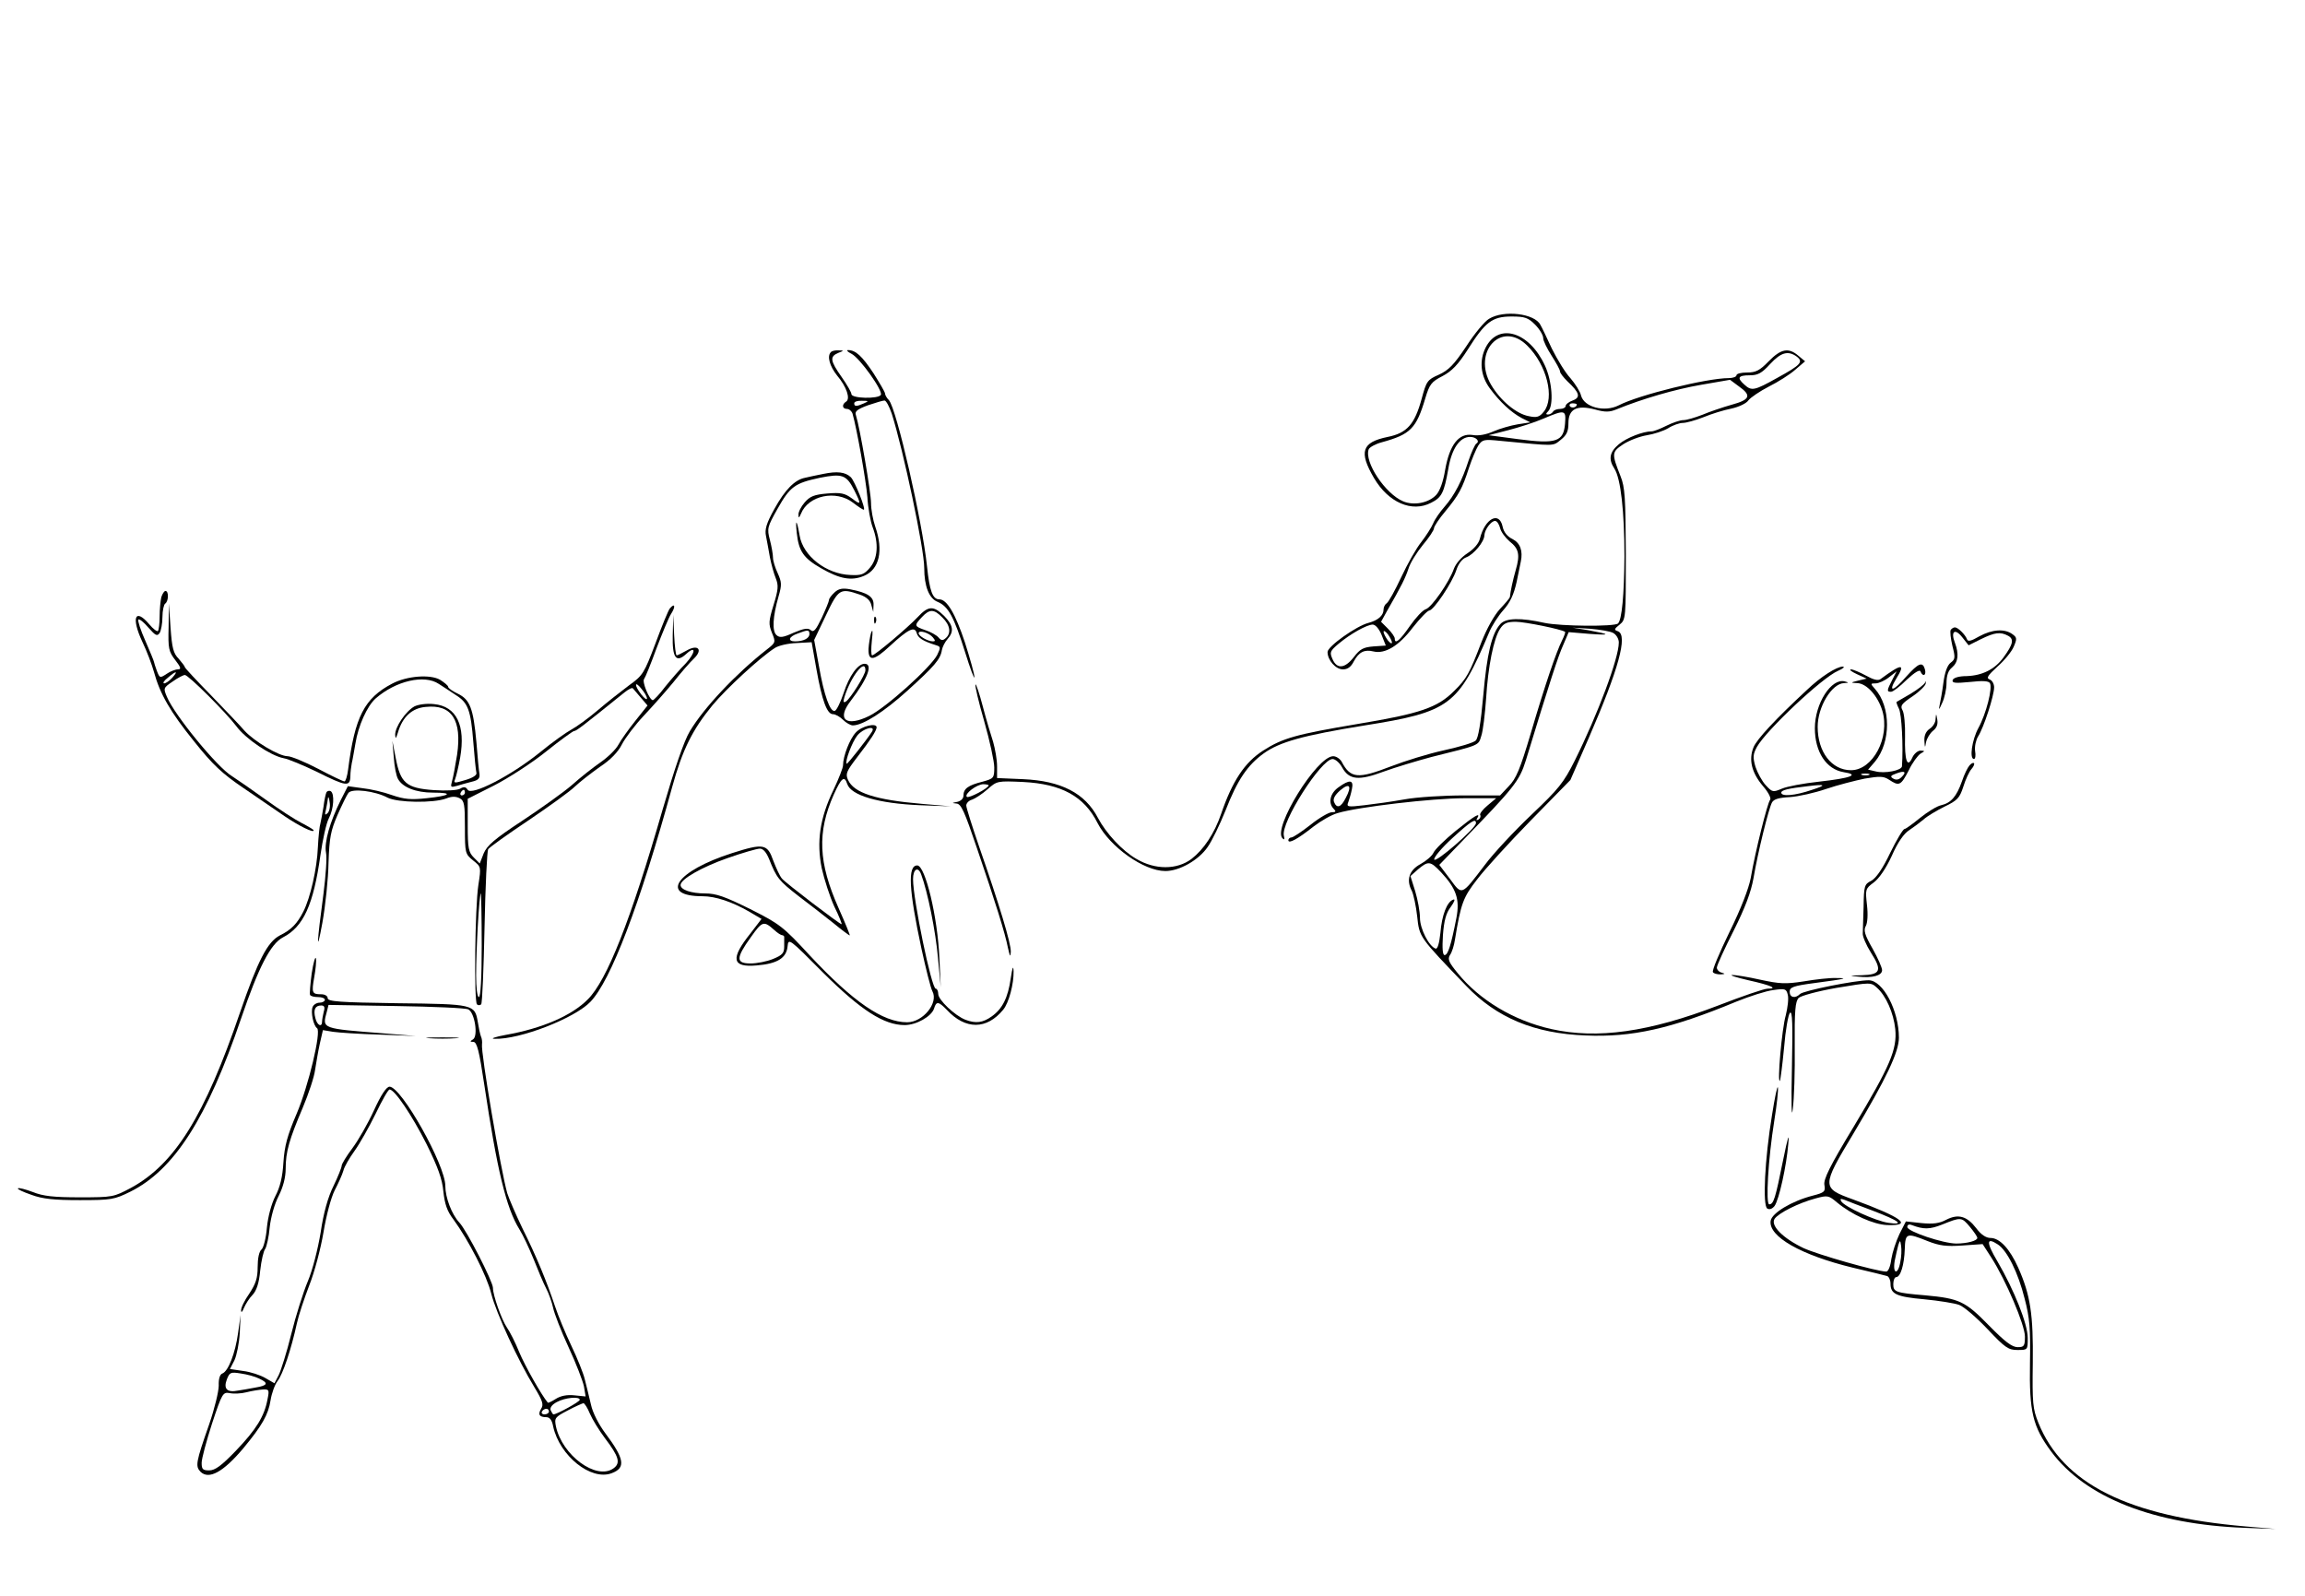 <?xml version="1.0" standalone="no"?>
<!DOCTYPE svg PUBLIC "-//W3C//DTD SVG 20010904//EN"
 "http://www.w3.org/TR/2001/REC-SVG-20010904/DTD/svg10.dtd">
<svg version="1.0" xmlns="http://www.w3.org/2000/svg"
 width="823pt" height="570pt" viewBox="0 0 823 570"
 preserveAspectRatio="xMidYMid meet">

<g transform="translate(0,570) scale(0.1,-0.1)"
fill="#000000" stroke="none">
<path d="M5317 4562 c-16 -9 -53 -54 -82 -99 -44 -66 -63 -85 -98 -101 -41
-18 -44 -23 -61 -86 -25 -91 -52 -122 -121 -136 -93 -19 -104 -53 -49 -147 51
-87 135 -124 204 -88 38 19 46 36 61 120 12 73 41 115 78 115 22 0 36 -16 22
-24 -5 -4 -17 -30 -27 -59 -23 -72 -51 -126 -86 -166 -16 -18 -35 -45 -41 -60
-6 -14 -25 -44 -42 -66 -18 -22 -50 -79 -72 -126 -22 -47 -45 -89 -52 -93 -6
-4 -11 -14 -11 -22 0 -22 -20 -39 -54 -48 -43 -11 -146 -84 -146 -104 0 -29
29 -62 55 -62 17 0 29 9 39 29 18 33 38 43 70 35 41 -10 91 20 140 85 26 33
53 61 59 61 16 1 82 99 97 145 7 22 21 40 35 45 27 10 65 56 65 79 1 20 24 51
38 51 7 0 14 -11 18 -25 3 -14 19 -35 34 -48 33 -26 38 -47 22 -102 -10 -35
-19 -76 -21 -97 -1 -4 -17 -23 -36 -43 -20 -22 -47 -70 -66 -119 -42 -110 -53
-130 -96 -172 -60 -61 -123 -82 -346 -119 -219 -37 -267 -50 -337 -95 -66 -42
-110 -109 -150 -226 -24 -70 -62 -127 -106 -161 -52 -39 -130 -39 -196 0 -51
29 -109 92 -138 147 -46 88 -131 132 -267 138 l-93 4 0 42 c0 24 -7 62 -14 87
-8 24 -25 81 -37 127 -12 46 -24 81 -26 78 -3 -2 11 -62 31 -131 20 -70 36
-144 36 -165 0 -38 -2 -40 -42 -51 -52 -13 -68 -25 -68 -50 0 -10 -9 -19 -22
-22 -20 -4 -21 -4 -3 -6 17 -1 29 -29 73 -159 66 -193 101 -305 111 -357 7
-31 9 -34 10 -13 1 29 -41 168 -113 375 -25 73 -46 139 -46 147 0 8 9 18 21
21 11 4 36 20 55 37 34 30 35 30 127 26 137 -7 218 -51 266 -147 44 -85 165
-171 242 -171 50 0 119 39 151 86 15 21 44 81 64 131 42 108 78 161 136 203
57 41 139 64 361 100 303 48 334 71 443 330 10 25 34 62 52 82 24 27 37 55 47
100 7 35 14 68 15 73 8 38 -2 66 -29 80 -19 9 -32 25 -36 45 -12 56 -63 29
-81 -43 -4 -17 -21 -37 -44 -52 -22 -14 -42 -37 -49 -56 -17 -48 -79 -137
-100 -144 -11 -3 -36 -30 -57 -60 -36 -52 -54 -67 -54 -45 0 6 -11 22 -25 36
l-24 24 21 38 c52 90 66 119 77 152 6 20 29 57 51 84 22 26 40 53 40 60 0 6
18 34 41 61 47 57 60 80 84 155 10 30 25 66 33 79 15 22 20 23 79 17 199 -19
186 -20 216 4 21 17 27 30 27 59 0 51 30 66 95 49 36 -10 52 -10 78 1 91 37
207 71 300 87 l104 18 31 -23 c47 -33 41 -48 -25 -66 -32 -9 -79 -25 -105 -36
-26 -10 -56 -19 -68 -19 -11 0 -38 -9 -60 -20 -22 -11 -45 -20 -52 -20 -32 0
-90 -23 -118 -46 -33 -28 -38 -53 -16 -87 23 -35 36 -154 36 -314 -1 -136 -9
-226 -23 -239 -12 -12 -205 -10 -262 2 -85 19 -138 18 -158 -4 -31 -34 -48
-107 -61 -255 -9 -100 -18 -153 -27 -161 -8 -8 -59 -23 -114 -35 -55 -12 -139
-38 -188 -57 -119 -46 -145 -44 -177 17 -6 10 -19 19 -30 19 -58 0 -217 -257
-181 -293 7 -7 8 -4 5 9 -12 46 133 274 174 274 9 0 25 -13 34 -30 25 -45 60
-48 148 -15 41 15 118 38 170 52 176 44 168 40 179 76 6 17 13 77 17 132 7
116 27 215 50 250 13 20 25 25 56 25 32 0 165 -27 176 -36 2 -1 -3 -15 -11
-31 -20 -40 -59 -153 -112 -333 -37 -125 -52 -161 -78 -187 l-31 -33 -130 0
c-72 0 -167 -6 -211 -14 -44 -8 -109 -17 -144 -21 -60 -7 -64 -6 -57 11 4 11
10 31 13 47 7 33 -8 35 -48 6 -30 -21 -38 -56 -17 -77 9 -9 8 -12 -7 -12 -10
0 -45 -20 -76 -45 -32 -25 -62 -45 -68 -45 -6 0 -11 -5 -11 -10 0 -14 33 4 90
49 26 20 64 42 86 48 73 22 339 53 452 53 l114 0 -31 -26 c-17 -14 -29 -30
-26 -34 3 -5 0 -12 -6 -16 -8 -4 -9 -3 -5 4 15 24 -9 10 -77 -45 -38 -31 -74
-66 -79 -78 -5 -11 -26 -29 -46 -40 -41 -22 -52 -57 -31 -96 6 -13 15 -54 19
-91 8 -75 7 -73 175 -248 109 -114 243 -170 426 -177 166 -7 303 23 539 121
47 19 106 38 131 41 42 6 47 5 52 -16 4 -13 0 -46 -7 -74 -14 -48 -31 -243
-21 -234 2 3 9 56 15 119 5 62 15 118 21 124 9 8 10 -42 7 -199 -3 -127 -1
-184 3 -145 5 36 8 136 7 223 -1 129 2 161 14 174 9 8 67 24 136 36 120 20
122 20 143 1 33 -29 60 -91 66 -148 7 -73 -18 -131 -148 -348 -86 -142 -109
-189 -105 -209 4 -23 1 -27 -42 -38 -74 -19 -146 -62 -150 -90 -8 -56 108
-122 293 -167 61 -14 116 -28 123 -30 6 -2 12 -14 12 -27 0 -37 20 -47 121
-56 52 -5 108 -14 124 -20 17 -6 62 -45 101 -86 63 -67 75 -75 107 -75 37 0
37 0 37 43 0 50 -49 172 -108 273 -41 69 -40 88 1 61 33 -21 73 -101 96 -194
18 -68 21 -107 19 -230 -3 -174 10 -227 76 -316 122 -164 367 -260 691 -272
l110 -4 -107 9 c-419 36 -652 152 -740 370 -20 50 -22 70 -20 214 2 172 -8
241 -52 340 -30 67 -66 106 -99 106 -16 0 -34 12 -51 35 -33 43 -64 52 -107
30 -24 -13 -47 -16 -88 -12 l-56 6 -23 -45 c-12 -25 -25 -65 -29 -89 -3 -26
-11 -45 -18 -45 -34 0 -247 61 -296 84 -73 35 -118 80 -103 104 14 21 86 57
146 73 44 12 47 11 78 -15 52 -43 129 -78 178 -80 94 -3 54 27 -123 92 -111
40 -111 46 1 232 119 199 164 294 164 345 0 97 -57 205 -108 205 -48 0 -233
-37 -245 -49 -17 -17 -37 -13 -37 8 0 16 12 21 88 31 113 15 125 18 77 18 -22
1 -74 -5 -115 -12 -65 -10 -85 -9 -155 6 -44 10 -89 17 -100 17 -11 -1 15 -9
58 -19 81 -18 107 -30 68 -30 -12 0 -91 -27 -176 -60 -247 -95 -432 -121 -597
-84 -133 30 -255 103 -333 199 -32 39 -37 50 -28 65 7 9 15 35 18 56 21 128
29 150 79 214 27 36 113 130 191 210 l142 145 66 151 c106 244 140 366 104
380 -15 5 -14 8 6 24 22 18 22 22 22 252 -1 200 -3 239 -19 278 -32 81 -32 86
10 114 22 14 59 28 84 32 25 4 59 15 76 25 17 11 41 19 52 19 12 0 45 9 73 20
29 12 74 26 100 31 28 6 55 19 62 30 8 10 40 32 73 49 32 16 75 43 94 60 l35
30 -24 20 c-35 30 -62 25 -106 -20 -32 -33 -46 -40 -77 -40 -21 0 -38 -4 -38
-10 0 -5 -12 -10 -28 -10 -77 0 -321 -60 -392 -97 -51 -26 -124 -7 -135 35 -3
14 -21 42 -38 62 -18 19 -47 67 -66 105 -18 39 -36 77 -41 85 -20 41 -131 54
-183 22z m164 -21 c16 -16 29 -38 29 -48 0 -10 14 -38 30 -63 16 -25 30 -50
30 -56 0 -6 12 -21 26 -35 44 -41 49 -58 19 -69 -14 -5 -25 -14 -25 -20 0 -5
-9 -10 -19 -10 -11 0 -23 -4 -26 -10 -3 -5 -11 -10 -18 -10 -8 0 -8 3 1 12 20
20 14 108 -12 163 -55 120 -165 154 -211 65 -24 -47 -19 -101 14 -146 36 -49
77 -87 115 -107 l30 -15 -45 -7 c-24 -4 -63 -15 -86 -25 -27 -12 -55 -17 -76
-13 -48 7 -81 -34 -97 -124 -7 -43 -19 -76 -32 -90 -27 -29 -80 -39 -118 -23
-64 27 -140 141 -123 186 3 7 24 19 47 25 102 28 123 49 155 157 15 50 22 59
61 79 34 18 56 41 90 94 63 100 88 119 157 119 47 0 59 -4 84 -29z m-28 -75
c70 -69 99 -187 59 -236 -15 -19 -25 -22 -53 -16 -45 8 -102 56 -135 112 -69
117 37 232 129 140z m962 -39 c25 -19 15 -30 -69 -76 -82 -46 -92 -48 -118
-24 -27 24 -22 33 19 33 29 0 43 7 73 40 39 42 64 49 95 27z m-785 -171 c0
-11 -19 -15 -25 -6 -3 5 1 10 9 10 9 0 16 -2 16 -4z m-42 -68 c-5 -65 -31 -74
-167 -56 l-106 14 70 18 c39 10 95 28 125 41 78 33 82 32 78 -17z m-655 -755
l15 -38 -44 -3 c-36 -3 -48 -9 -70 -38 -32 -41 -60 -44 -76 -8 -11 25 -10 29
22 56 42 35 99 67 121 68 10 0 23 -15 32 -37z m827 7 c11 -6 20 -21 20 -34 0
-56 -75 -256 -157 -421 -40 -80 -58 -102 -155 -194 -60 -57 -136 -138 -167
-180 -84 -110 -80 -109 -124 -49 l-38 50 79 82 c188 194 207 217 230 291 87
285 115 371 133 411 l20 47 72 -6 c80 -6 79 -2 -3 13 l-55 9 63 -4 c35 -3 72
-9 82 -15z m-790 -34 c0 -6 -7 -2 -15 8 -8 11 -15 25 -15 30 0 6 7 2 15 -8 8
-11 15 -25 15 -30z m-1440 -510 c0 -10 -72 -48 -78 -41 -10 10 36 45 59 45 10
0 19 -2 19 -4z m1275 -45 c-17 -34 -32 -39 -42 -14 -4 11 3 24 22 41 34 29 43
16 20 -27z m465 -90 c0 -18 -144 -143 -149 -130 -2 8 27 42 64 76 67 61 85 73
85 54z m-125 -175 c55 -59 68 -97 55 -164 -19 -97 -30 -132 -42 -132 -7 0 -9
23 -6 71 4 52 11 79 28 101 13 18 17 29 9 26 -22 -7 -41 -55 -46 -119 -4 -37
-10 -58 -17 -56 -24 8 -56 71 -56 110 0 22 -8 65 -17 95 l-17 54 27 24 c37 31
44 30 82 -10z m1540 -1208 c97 -37 118 -53 57 -44 -46 7 -156 57 -168 77 -5 9
-2 10 12 5 10 -4 55 -22 99 -38z m349 -59 c14 -17 26 -34 26 -39 0 -10 -36
-20 -75 -20 -46 0 -175 43 -175 59 0 8 6 11 16 7 42 -16 64 -16 109 2 67 27
69 27 99 -9z m-152 -50 c43 -17 67 -20 125 -16 l72 5 31 -48 c52 -81 120 -241
120 -282 0 -34 -3 -38 -26 -38 -20 0 -46 20 -103 78 -84 86 -106 96 -226 107
-107 9 -115 12 -115 40 0 14 5 25 10 25 16 0 29 44 31 100 2 58 6 59 81 29z
m-97 -75 c-8 -47 -28 -44 -20 4 4 20 10 46 13 57 6 18 7 18 10 -4 2 -13 1 -39
-3 -57z"/>
<path d="M2967 4443 c-15 -14 -5 -50 22 -84 34 -40 48 -83 32 -93 -16 -10 -14
-26 3 -26 8 0 17 -8 20 -17 15 -52 48 -237 53 -298 2 -38 11 -87 19 -108 22
-58 18 -111 -10 -144 -20 -24 -31 -28 -69 -26 -87 3 -170 68 -182 141 -10 58
-16 62 -10 8 7 -64 24 -89 87 -125 66 -38 108 -46 153 -27 55 23 70 90 40 176
-8 23 -15 61 -15 84 0 37 -40 270 -54 314 -5 13 5 21 43 35 27 9 53 17 59 17
6 0 17 -21 26 -47 41 -129 116 -482 116 -551 0 -65 17 -109 48 -121 38 -16 58
-53 98 -180 18 -58 33 -98 33 -89 1 9 -15 65 -34 125 -34 102 -64 153 -91 153
-24 0 -35 30 -44 117 -17 163 -109 564 -136 594 -8 8 -14 19 -14 24 0 5 -19
37 -41 72 -41 62 -64 83 -91 83 -7 0 -2 -6 12 -13 30 -15 114 -133 105 -147
-9 -15 -105 -13 -105 3 0 6 -16 34 -35 61 -41 58 -43 73 -12 86 21 8 21 9 1 9
-11 1 -24 -2 -27 -6z m118 -183 c-27 -12 -35 -12 -35 0 0 6 12 10 28 9 24 0
25 -1 7 -9z"/>
<path d="M2940 4008 c-25 -5 -54 -11 -66 -14 -36 -7 -71 -42 -109 -111 -29
-52 -35 -74 -30 -97 3 -17 10 -51 14 -76 5 -25 14 -58 21 -75 10 -25 9 -40 -8
-95 -18 -59 -18 -68 -6 -99 14 -34 14 -35 -18 -60 -110 -86 -225 -208 -275
-292 -21 -35 -54 -132 -97 -279 -115 -399 -199 -610 -267 -678 -57 -58 -163
-104 -293 -127 -39 -7 -57 -14 -40 -14 90 -3 285 73 342 132 73 76 176 345
292 767 37 134 72 204 144 292 49 59 169 170 222 204 13 9 48 17 78 18 l54 3
17 -96 c20 -113 38 -161 59 -161 9 0 25 -9 36 -20 11 -11 27 -20 35 -20 36 0
111 48 195 124 96 87 118 112 123 145 2 11 11 29 20 39 24 27 21 49 -12 83
-38 37 -56 37 -95 -5 -36 -38 -152 -136 -162 -136 -4 0 -4 24 -1 53 4 34 3 43
-3 27 -4 -14 -8 -40 -9 -57 -1 -46 19 -43 77 11 65 60 88 71 95 46 5 -18 22
-29 70 -44 16 -5 16 -8 3 -35 -24 -45 -183 -188 -242 -217 -83 -41 -118 -13
-67 53 62 81 81 133 50 133 -24 0 -55 -43 -75 -105 -11 -33 -25 -61 -31 -63
-17 -6 -39 56 -57 160 l-17 93 42 88 c45 95 51 98 121 74 23 -8 37 -20 41 -37
l7 -25 1 26 c1 28 -21 43 -84 55 -27 5 -41 2 -55 -11 -11 -10 -20 -22 -20 -27
0 -5 -12 -34 -26 -64 -21 -44 -29 -53 -39 -44 -10 9 -25 6 -61 -9 -37 -17 -50
-19 -61 -9 -17 14 -14 66 7 139 12 41 11 51 -3 82 -9 19 -17 44 -17 56 0 11
-5 40 -11 63 -11 41 -9 47 27 111 45 80 62 92 151 111 80 16 95 11 123 -44 26
-52 25 -55 -9 -29 -25 18 -39 21 -87 17 -47 -4 -62 -10 -81 -32 -13 -15 -23
-35 -22 -44 0 -13 2 -12 9 4 26 65 125 86 186 39 18 -14 35 -25 38 -25 9 0
-32 102 -46 116 -20 19 -49 22 -98 12z m425 -513 c28 -27 32 -57 11 -74 -10
-9 -16 -8 -25 3 -7 8 -28 20 -47 26 -40 14 -41 16 -12 47 27 29 43 29 73 -2z
m-475 -59 c0 -15 -21 -26 -51 -26 -28 0 -23 17 9 28 37 14 42 14 42 -2z m441
-12 c9 -11 9 -14 0 -14 -18 0 -51 19 -51 29 0 13 37 2 51 -15z m-241 -117 c0
-16 -54 -102 -70 -112 -9 -5 -10 -1 -5 16 23 74 75 140 75 96z"/>
<path d="M576 3568 c-3 -13 -6 -44 -6 -69 0 -25 -3 -48 -6 -52 -3 -3 -17 7
-31 24 -51 60 -65 24 -25 -62 17 -35 35 -84 42 -109 21 -77 58 -142 143 -247
66 -83 100 -115 177 -167 52 -36 118 -81 146 -100 50 -34 104 -61 104 -51 0 3
-19 14 -42 26 -24 12 -81 49 -128 83 -47 34 -102 72 -122 85 -52 31 -205 218
-232 283 -13 31 -13 32 21 55 18 13 38 23 43 23 13 0 148 -135 184 -183 33
-45 122 -105 168 -114 18 -3 72 -26 120 -49 104 -52 118 -54 119 -16 0 15 3
36 5 47 3 11 8 43 13 70 10 64 42 134 72 161 72 63 174 87 226 52 16 -10 43
-28 61 -40 43 -27 53 -53 62 -168 4 -52 9 -101 11 -109 3 -8 -12 -18 -39 -26
-40 -12 -43 -12 -37 3 4 10 12 44 18 77 20 115 -13 183 -93 191 -26 3 -55 -1
-70 -8 -31 -17 -70 -74 -69 -102 1 -16 3 -13 10 9 16 55 50 87 99 91 93 10
130 -47 112 -171 -6 -38 -14 -81 -18 -94 -6 -22 -5 -23 17 -17 13 4 38 11 54
15 22 5 29 12 27 27 -2 10 -7 62 -11 114 -11 121 -23 152 -66 173 -19 9 -35
20 -35 25 0 4 -13 15 -29 25 -35 20 -118 14 -171 -14 -99 -52 -133 -118 -157
-306 -3 -24 -9 -43 -13 -43 -5 0 -47 20 -94 45 -48 25 -97 45 -109 45 -31 0
-119 53 -154 91 -15 18 -70 75 -120 127 -51 52 -93 97 -93 100 0 3 -10 16 -22
30 -19 19 -24 39 -29 110 l-6 87 -1 -84 c-2 -76 0 -87 24 -118 20 -26 22 -33
9 -33 -9 0 -27 -7 -40 -16 -24 -16 -25 -15 -35 11 -5 14 -10 29 -10 31 0 3
-14 37 -31 76 -17 38 -28 72 -25 76 4 3 20 -10 36 -29 25 -28 31 -32 40 -19 5
8 10 34 10 57 0 23 5 45 10 48 12 8 13 45 1 45 -5 0 -11 -10 -15 -22z m39
-288 c-10 -11 -23 -20 -29 -20 -6 1 0 10 13 20 30 26 39 26 16 0z"/>
<path d="M2392 3528 c-6 -7 -29 -64 -52 -126 -40 -106 -45 -114 -94 -149 -28
-21 -79 -61 -113 -90 -34 -29 -76 -59 -93 -68 -17 -9 -68 -45 -113 -82 -103
-83 -243 -155 -257 -133 -7 11 -14 12 -27 4 -11 -6 -49 -8 -95 -5 -97 7 -118
25 -135 114 l-12 62 5 -59 c2 -32 9 -67 15 -77 16 -30 64 -49 125 -49 75 0 63
-11 -23 -20 -55 -6 -79 -4 -123 11 -30 11 -78 22 -107 25 l-51 7 -25 -49 c-39
-78 -60 -152 -53 -188 4 -18 -1 -84 -9 -147 -24 -179 -26 -224 -4 -104 11 61
21 157 22 215 3 90 8 114 32 170 16 36 33 71 39 79 13 17 95 7 140 -17 36 -18
163 -20 209 -3 20 8 34 8 48 1 17 -9 19 -22 19 -105 0 -91 1 -94 29 -117 29
-23 29 -23 19 -88 -12 -78 -16 -415 -5 -426 4 -4 10 -4 15 0 4 4 9 128 12 274
3 147 9 273 13 280 5 7 69 53 144 103 74 50 149 104 166 121 18 17 58 48 89
70 38 25 65 53 79 81 12 23 47 69 78 102 31 33 79 87 106 120 26 33 59 71 73
84 33 32 14 52 -27 28 -16 -9 -32 -17 -35 -17 -3 0 -7 33 -9 73 l-3 72 -2 -73
c-2 -81 12 -100 48 -67 36 33 34 5 -1 -33 -20 -20 -53 -58 -74 -84 -20 -27
-41 -48 -44 -48 -12 0 -40 67 -31 76 4 5 24 54 44 109 21 55 44 111 52 123 17
26 14 41 -4 20z m-82 -322 c0 -6 -9 0 -20 14 -26 33 -25 52 0 21 11 -13 20
-28 20 -35z m-21 2 l23 -27 -43 -54 c-24 -30 -52 -69 -61 -86 -9 -17 -38 -45
-64 -63 -26 -18 -72 -54 -102 -81 -30 -26 -110 -83 -178 -128 -99 -65 -125
-88 -137 -116 l-14 -36 -21 21 c-19 19 -22 33 -22 116 l0 94 93 47 c51 26 135
80 186 121 51 41 97 74 101 74 8 0 31 18 180 138 14 11 27 18 30 14 3 -4 16
-19 29 -34z m-629 -338 c0 -5 -5 -10 -11 -10 -5 0 -7 5 -4 10 3 6 8 10 11 10
2 0 4 -4 4 -10z m60 -545 c0 -117 -4 -185 -10 -185 -6 0 -10 33 -10 78 0 91
11 292 17 292 1 0 3 -83 3 -185z"/>
<path d="M3121 3484 c0 -11 3 -14 6 -6 3 7 2 16 -1 19 -3 4 -6 -2 -5 -13z"/>
<path d="M6965 3451 c-3 -6 0 -31 6 -57 11 -42 10 -48 -6 -60 -12 -9 -21 -34
-26 -71 -4 -32 -11 -69 -14 -83 -4 -17 -1 -14 9 9 9 18 16 51 16 72 0 27 6 45
20 56 22 19 25 48 10 88 -16 41 0 53 26 20 l23 -29 44 22 c49 24 69 27 97 12
22 -12 18 -30 -17 -78 -31 -42 -75 -64 -131 -66 -28 0 -47 -6 -50 -14 -3 -11
9 -12 61 -7 45 5 67 4 72 -4 10 -17 -13 -109 -41 -160 -23 -42 -33 -111 -16
-111 5 0 7 13 4 29 -2 16 3 39 11 52 20 31 57 145 57 175 0 12 -7 25 -16 28
-13 5 -7 14 28 46 25 22 51 54 58 71 12 28 12 33 -5 45 -28 20 -72 17 -118 -8
-29 -17 -41 -20 -44 -10 -6 16 -32 42 -43 42 -5 0 -11 -4 -15 -9z"/>
<path d="M6806 3284 c-46 -53 -66 -58 -36 -8 35 56 21 56 -56 -1 -9 -6 -25 -2
-52 13 -22 12 -46 22 -53 22 -8 -1 2 -8 21 -17 l35 -16 -30 -7 c-28 -7 -29 -8
-4 -9 34 -1 74 -46 90 -99 28 -95 -34 -212 -112 -212 -69 0 -119 65 -119 155
0 71 50 154 94 156 18 1 18 2 3 6 -48 13 -107 -79 -107 -167 0 -85 41 -147
103 -157 58 -9 27 -21 -89 -34 -55 -6 -114 -17 -132 -25 -31 -13 -34 -13 -57
12 -14 15 -30 45 -37 66 -10 34 -9 45 5 71 32 58 233 248 290 272 18 8 25 14
17 15 -22 0 -79 -36 -129 -84 -111 -103 -178 -175 -190 -204 -18 -44 -7 -91
34 -139 20 -23 30 -44 25 -49 -9 -10 -53 -185 -69 -279 -7 -37 -35 -110 -76
-193 -36 -74 -63 -138 -59 -143 3 -5 15 -8 27 -8 17 1 18 2 5 6 -10 2 -18 11
-18 18 0 8 27 67 60 132 42 84 62 138 71 188 15 90 54 248 66 270 7 12 25 17
64 19 30 2 88 15 129 29 41 14 104 30 138 37 54 9 67 9 87 -4 36 -24 42 -21
70 33 13 28 33 54 42 60 17 10 17 10 0 11 -9 0 -23 -11 -29 -25 -18 -40 -28
-10 -26 75 1 41 -3 84 -9 94 -9 16 -4 23 36 50 25 17 46 38 47 46 0 9 -1 10
-3 2 -3 -6 -26 -24 -51 -39 -26 -15 -48 -28 -50 -29 -2 -1 2 -12 8 -24 10 -18
16 -136 11 -206 -1 -15 -62 -27 -95 -18 l-26 6 25 29 c57 69 57 196 -1 260
-16 18 -16 19 3 19 11 0 33 10 48 22 l27 21 -16 -31 c-19 -37 -20 -42 -4 -42
7 0 32 19 56 43 28 26 46 37 49 30 8 -21 22 -15 16 7 -8 29 -23 23 -67 -26z
m-17 -359 c-9 -9 -19 -11 -29 -5 -12 7 -10 11 10 18 31 12 39 6 19 -13z m-116
8 c-7 -2 -19 -2 -25 0 -7 3 -2 5 12 5 14 0 19 -2 13 -5z m-203 -53 c-61 -21
-110 -25 -110 -10 0 9 25 15 95 23 64 8 68 4 15 -13z"/>
<path d="M6911 3133 c0 -13 -10 -28 -21 -35 -13 -9 -20 -23 -19 -43 2 -27 2
-27 6 -5 3 14 14 32 25 41 13 10 18 23 15 40 -4 23 -4 23 -6 2z"/>
<path d="M3056 3085 c-22 -23 -46 -85 -46 -118 0 -8 -15 -47 -34 -87 -49 -101
-61 -186 -42 -280 9 -40 29 -102 45 -137 17 -34 28 -63 26 -63 -7 0 -201 148
-213 163 -8 9 -21 38 -31 64 -21 60 -34 63 -147 27 -200 -64 -262 -154 -105
-154 46 0 105 -20 166 -55 l44 -26 -39 -51 c-73 -91 -67 -123 22 -115 73 6
106 26 110 68 3 30 5 29 128 -95 134 -133 216 -186 290 -186 42 0 96 31 105
59 8 27 16 26 46 -5 66 -71 142 -71 201 1 20 24 38 92 37 137 -1 23 -4 15 -10
-24 -10 -71 -30 -110 -68 -137 -32 -23 -57 -26 -94 -12 -38 15 -97 71 -97 92
0 10 -4 19 -9 19 -15 0 -81 319 -81 391 0 36 18 47 29 17 23 -61 52 -204 60
-298 l10 -105 -5 105 c-6 144 -50 330 -79 330 -35 0 -30 -87 15 -297 16 -73
33 -141 39 -152 23 -42 -34 -111 -90 -111 -87 0 -193 73 -348 239 -95 103
-107 112 -212 165 -91 45 -122 56 -161 56 -50 0 -88 13 -88 30 0 21 76 64 167
96 54 19 106 34 116 34 12 0 23 -13 33 -37 27 -68 34 -77 106 -133 40 -30 96
-74 125 -97 29 -24 55 -43 57 -43 2 0 -16 44 -40 98 -72 162 -77 270 -17 405
27 60 38 69 48 38 13 -41 112 -70 260 -76 l110 -4 -105 9 c-164 14 -241 39
-262 85 -10 22 -6 31 33 82 47 61 68 93 69 106 0 17 -53 5 -74 -18z m57 2
c-18 -28 -87 -116 -90 -114 -7 7 19 77 38 101 21 26 68 38 52 13z m-348 -708
c11 -10 23 -18 28 -18 4 -1 7 -3 7 -6 0 -3 0 -18 0 -34 0 -24 -6 -31 -40 -45
-22 -9 -58 -16 -80 -16 -53 0 -53 19 1 94 41 58 46 59 84 25z"/>
<path d="M7032 2967 c-7 -8 -19 -33 -27 -57 -19 -54 -39 -77 -74 -85 -15 -3
-49 -24 -75 -45 -27 -22 -52 -40 -56 -40 -5 0 -28 -38 -51 -85 -27 -57 -51
-91 -68 -100 -24 -12 -26 -18 -27 -92 -1 -43 -3 -86 -3 -96 -1 -10 12 -41 29
-68 41 -64 35 -79 -32 -81 -46 -1 -48 -2 -14 -5 52 -6 86 4 86 23 0 9 -15 43
-34 77 -28 49 -33 66 -24 81 6 11 8 41 4 75 -6 55 -6 58 24 80 19 14 44 50 65
96 21 48 43 79 62 91 15 10 38 27 51 38 13 12 47 32 75 46 46 22 54 31 67 71
8 26 21 54 29 63 8 9 12 19 9 21 -3 3 -10 -1 -16 -8z"/>
<path d="M1166 2872 c-3 -5 -8 -29 -11 -53 -4 -24 -9 -51 -11 -59 -3 -8 -7
-46 -9 -85 -3 -76 -27 -181 -52 -230 -22 -43 -43 -65 -84 -85 -44 -23 -78 -89
-142 -275 -126 -369 -233 -541 -389 -626 -62 -33 -65 -34 -183 -34 -93 0 -131
4 -168 19 -27 10 -50 16 -53 13 -3 -3 19 -13 48 -23 40 -15 82 -19 173 -19
113 0 123 2 180 30 157 78 275 263 396 619 62 182 105 266 149 289 74 38 109
117 134 293 8 56 21 115 30 132 18 34 21 88 7 97 -5 3 -12 1 -15 -3z m3 -76
c-9 -8 -10 -5 -5 14 3 14 6 32 7 40 1 8 4 2 6 -14 3 -16 -1 -34 -8 -40z"/>
<path d="M1113 2225 c-5 -38 -8 -73 -6 -77 2 -5 15 -8 29 -8 13 0 24 -4 24
-10 0 -5 -9 -10 -19 -10 -10 0 -22 -7 -25 -16 -7 -18 3 -66 16 -75 16 -11 -30
-205 -73 -306 -33 -77 -43 -114 -47 -173 -3 -52 -12 -89 -29 -121 -14 -28 -26
-72 -30 -112 -3 -37 -12 -72 -19 -78 -9 -7 -14 -32 -14 -63 0 -40 -7 -60 -30
-95 -17 -24 -30 -51 -29 -60 0 -9 4 -6 10 9 6 14 19 35 31 47 14 15 23 42 27
86 4 36 12 71 18 78 5 8 13 42 16 77 4 36 17 83 32 112 16 32 25 66 25 97 0
61 13 105 61 218 21 50 41 110 44 135 4 25 11 67 17 94 l11 48 36 -6 c20 -3
95 -8 166 -10 l130 -5 -110 9 c-229 18 -225 16 -208 78 l6 24 241 -4 c132 -2
249 -7 258 -12 23 -11 36 -95 17 -107 -12 -7 -11 -9 1 -9 13 0 21 -32 39 -152
46 -306 78 -441 126 -518 12 -19 34 -66 50 -105 15 -38 35 -86 45 -105 10 -19
21 -51 25 -70 4 -19 28 -82 55 -140 27 -58 51 -121 55 -140 l6 -36 -40 4 c-27
3 -50 -2 -67 -13 -14 -9 -27 -15 -28 -13 -23 27 -82 132 -102 180 -14 35 -34
74 -44 88 -19 28 -50 115 -50 142 0 22 -94 206 -120 233 -27 29 -50 89 -50
131 0 75 -157 354 -199 354 -11 0 -30 -28 -56 -85 -21 -46 -56 -107 -77 -135
-21 -28 -38 -56 -38 -62 0 -6 -13 -39 -29 -72 -20 -40 -36 -97 -46 -166 -10
-60 -29 -135 -46 -175 -16 -38 -43 -123 -59 -188 -16 -65 -37 -131 -45 -147
l-15 -29 -33 19 c-17 10 -53 22 -79 25 l-47 7 16 31 c8 17 17 61 19 97 l3 65
-9 -65 c-10 -72 -35 -136 -56 -144 -9 -3 -14 -20 -13 -43 0 -21 -15 -83 -34
-138 -48 -137 -50 -150 -31 -170 30 -29 81 -1 152 83 68 82 90 121 98 172 4
25 15 56 25 69 19 24 49 114 69 206 6 28 26 88 44 135 19 48 41 131 51 190 10
61 27 124 40 150 13 25 27 56 31 70 3 14 22 46 40 71 18 25 52 85 75 132 23
48 45 87 50 87 18 0 80 -92 132 -195 41 -83 56 -125 60 -169 5 -45 13 -70 36
-100 54 -74 119 -200 135 -265 17 -68 96 -239 154 -334 29 -48 34 -62 24 -77
-12 -20 -7 -30 19 -30 12 0 20 -11 24 -33 23 -105 135 -195 209 -167 51 19 46
51 -23 143 -23 31 -45 73 -51 102 -7 28 -16 68 -22 90 -5 22 -27 76 -48 120
-21 44 -47 107 -58 140 -29 87 -66 178 -117 280 -24 50 -48 106 -54 125 -23
82 -95 503 -90 532 1 7 0 20 -4 28 -3 8 -8 31 -11 51 -11 63 -13 64 -288 67
-205 3 -248 6 -248 18 0 8 -10 14 -23 14 -33 0 -35 5 -25 61 5 28 8 58 6 67
-2 9 -9 -14 -15 -53z m43 -137 c-3 -13 -6 -29 -6 -35 0 -23 -18 -14 -24 12 -8
30 -1 45 21 45 11 0 14 -6 9 -22z m-231 -1310 c35 -16 31 -25 -12 -32 -21 -4
-49 -9 -63 -11 -39 -8 -53 6 -40 40 10 25 13 27 50 21 22 -3 51 -11 65 -18z
m30 -75 c-11 -60 -41 -108 -113 -183 -51 -53 -74 -70 -95 -70 -23 0 -27 4 -27
27 0 15 17 78 37 140 36 109 39 113 63 109 14 -3 41 -2 60 3 19 5 46 9 59 10
22 1 23 -2 16 -36z m1115 -1 c0 -7 -82 -52 -94 -52 -2 0 -6 7 -10 15 -3 9 5
20 22 29 29 16 82 21 82 8z m36 -49 c9 -21 33 -60 54 -88 50 -66 57 -89 30
-108 -61 -43 -183 47 -205 150 -6 30 -4 33 42 57 26 14 52 25 56 26 4 0 15
-17 23 -37z m-146 7 c0 -5 -7 -10 -16 -10 -8 0 -12 5 -9 10 3 6 10 10 16 10 5
0 9 -4 9 -10z"/>
<path d="M1533 1993 c26 -2 68 -2 95 0 26 2 4 3 -48 3 -52 0 -74 -1 -47 -3z"/>
<path d="M6327 1719 c-26 -157 -34 -324 -17 -334 8 -5 18 -1 26 9 16 22 43
145 49 221 4 44 -1 28 -19 -60 -27 -133 -33 -155 -49 -155 -13 0 -4 161 18
298 9 56 15 110 13 119 -2 9 -11 -35 -21 -98z"/>
</g>
</svg>
